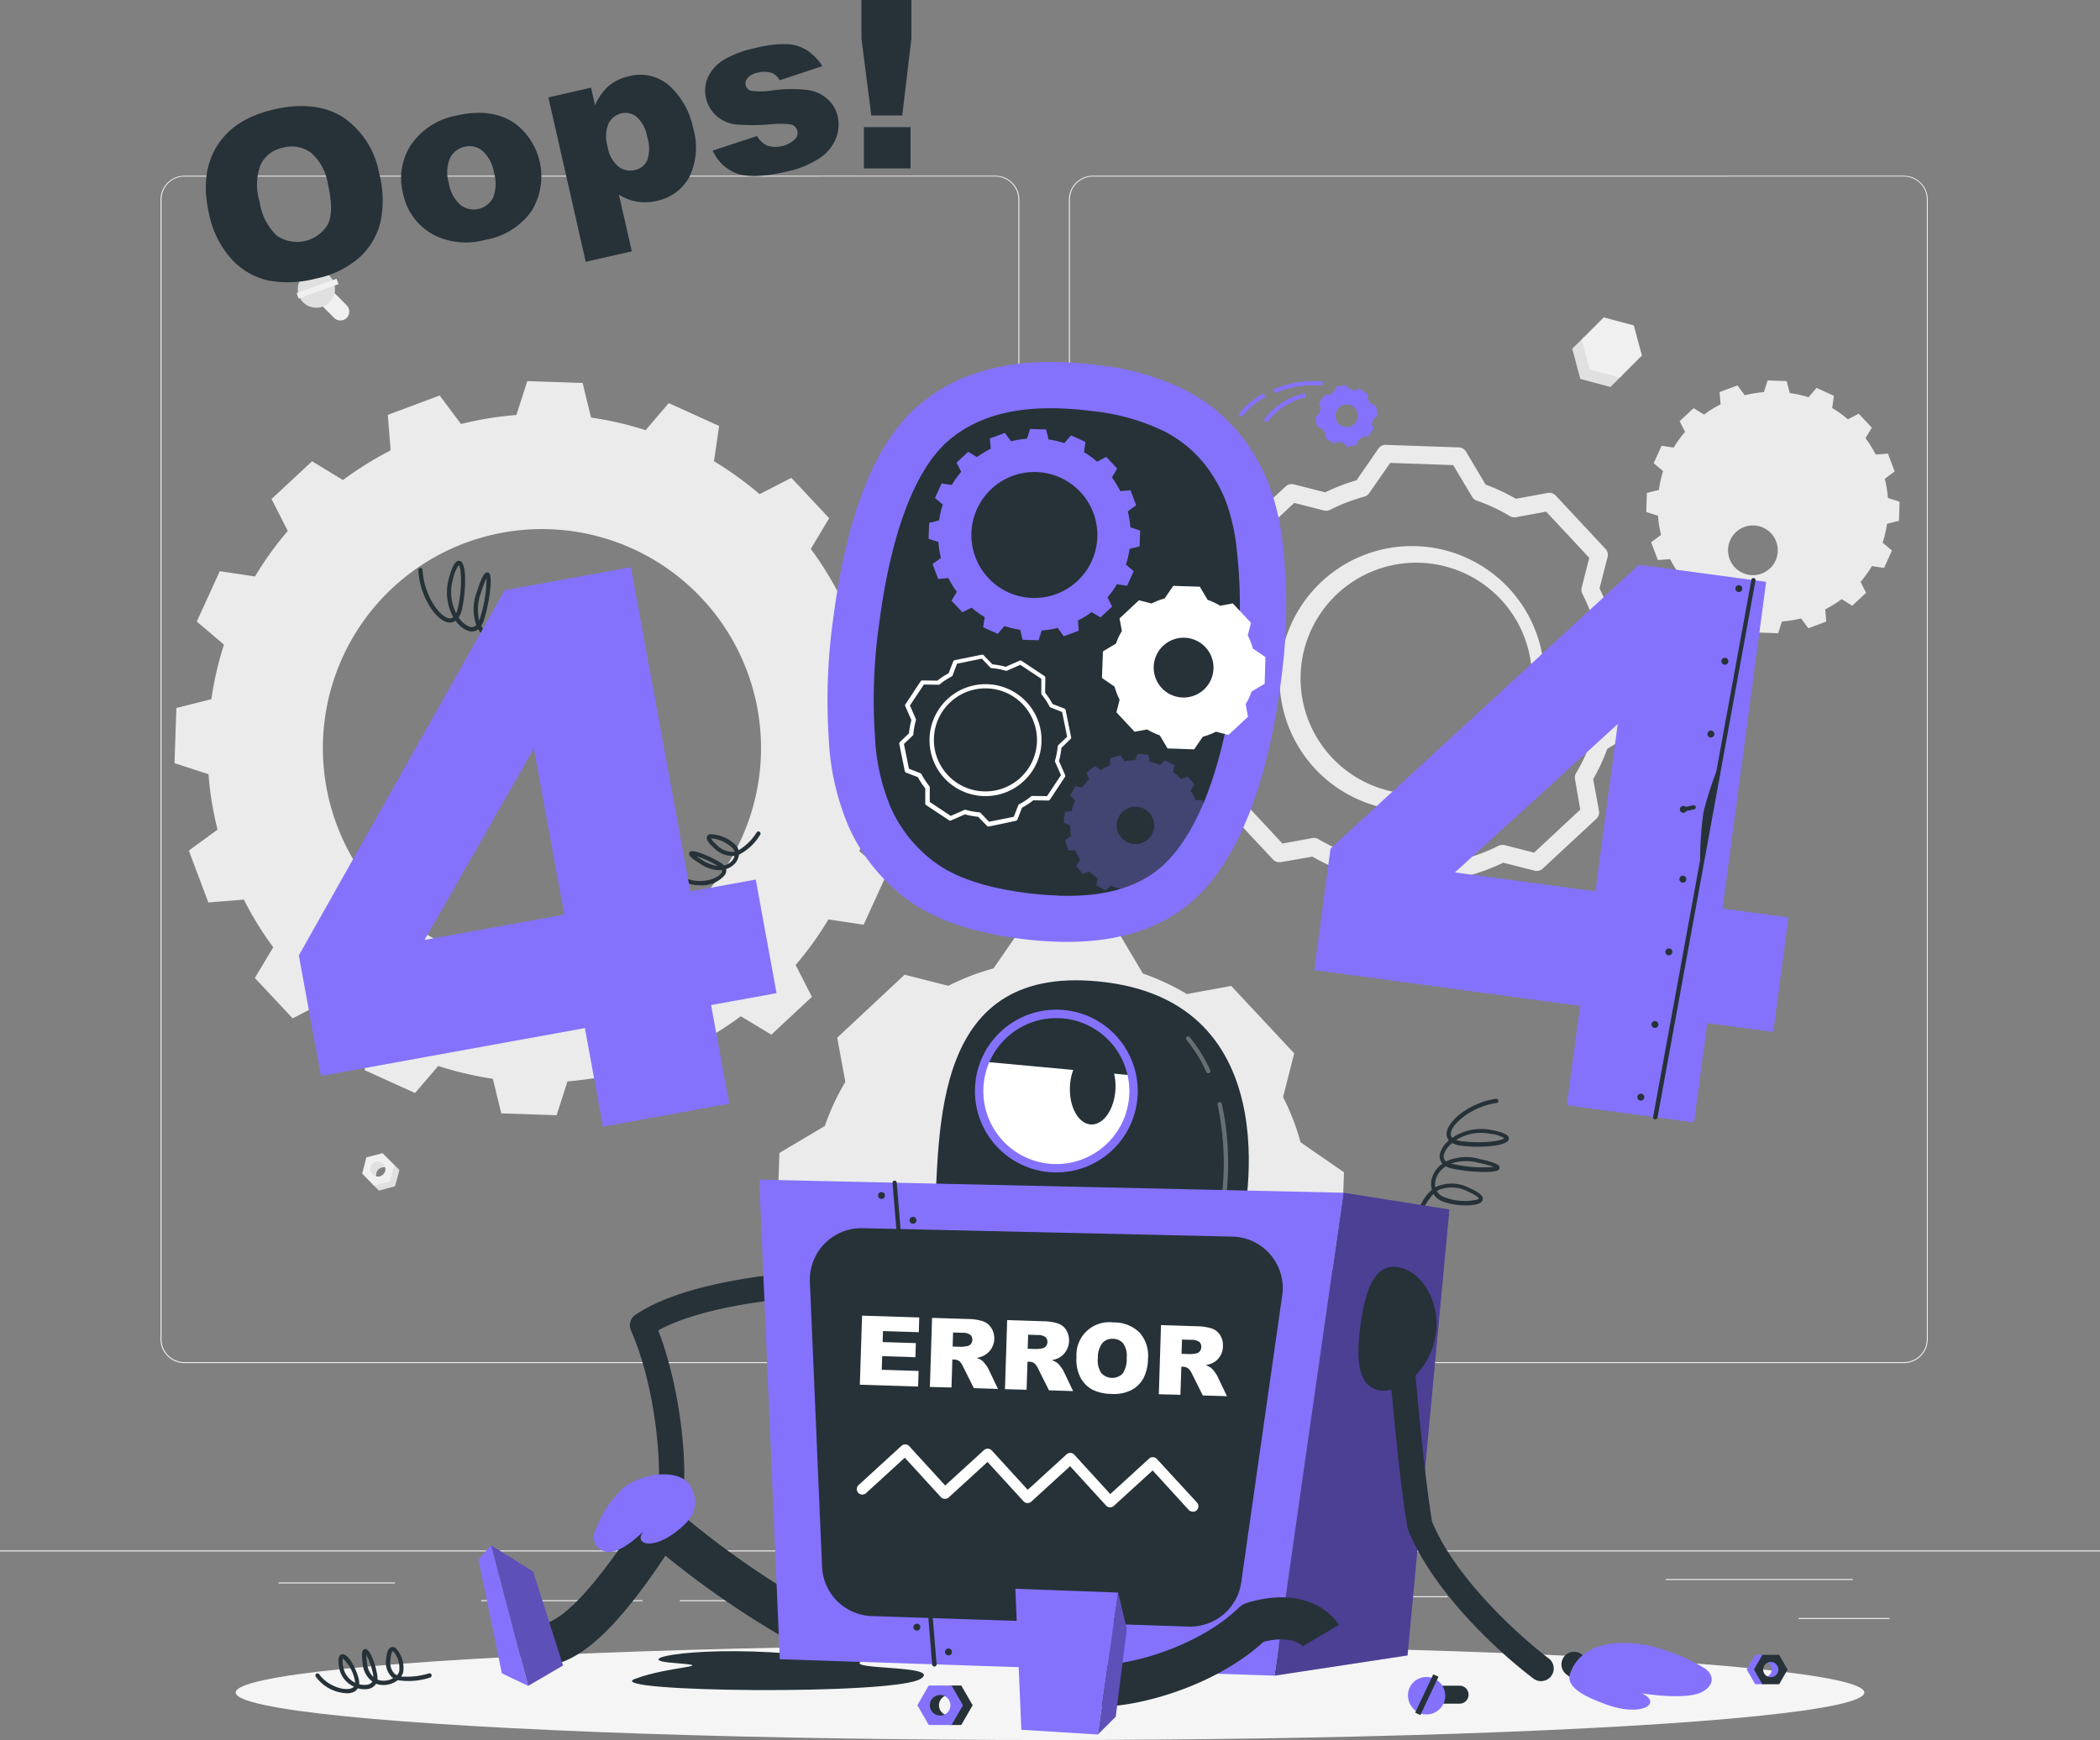 <svg xmlns="http://www.w3.org/2000/svg" width="242.929" height="201.343" viewBox="0 0 242.929 201.343">
  <rect x="0" y="0" width="242.929" height="201.343" fill="#808080" stroke="none"/>
  <g id="Group_534" data-name="Group 534" transform="translate(-378.535 -7369.443)">
    <g id="Oops_404_Error_with_a_broken_robot-rafiki" data-name="Oops! 404 Error with a broken robot-rafiki" transform="translate(378.535 7334.774)">
      <g id="freepik--background-complete--inject-4" transform="translate(0 55)">
        <rect id="Rectangle_208" data-name="Rectangle 208" width="242.929" height="0.121" transform="translate(0 159.07)" fill="#ebebeb"/>
        <rect id="Rectangle_209" data-name="Rectangle 209" width="10.533" height="0.121" transform="translate(208.054 166.888)" fill="#ebebeb"/>
        <rect id="Rectangle_210" data-name="Rectangle 210" width="16.573" height="0.121" transform="translate(150.888 164.371)" fill="#ebebeb"/>
        <rect id="Rectangle_211" data-name="Rectangle 211" width="21.635" height="0.121" transform="translate(192.687 162.379)" fill="#ebebeb"/>
        <rect id="Rectangle_212" data-name="Rectangle 212" width="5.412" height="0.121" transform="translate(78.651 164.828)" fill="#ebebeb"/>
        <rect id="Rectangle_213" data-name="Rectangle 213" width="18.652" height="0.121" transform="translate(55.67 164.828)" fill="#ebebeb"/>
        <rect id="Rectangle_214" data-name="Rectangle 214" width="13.458" height="0.121" transform="translate(32.217 162.777)" fill="#ebebeb"/>
        <path id="Path_1748" data-name="Path 1748" d="M134.794,192.4H40.979a2.774,2.774,0,0,1-2.769-2.774V57.75A2.774,2.774,0,0,1,40.979,55h93.814a2.774,2.774,0,0,1,2.774,2.774V189.627A2.774,2.774,0,0,1,134.794,192.4ZM40.979,55.1a2.653,2.653,0,0,0-2.648,2.653V189.627a2.653,2.653,0,0,0,2.648,2.653h93.814a2.658,2.658,0,0,0,2.653-2.653V57.75a2.658,2.658,0,0,0-2.653-2.653Z" transform="translate(-19.645 -55)" fill="#ebebeb"/>
        <path id="Path_1749" data-name="Path 1749" d="M351.094,192.4H257.274a2.779,2.779,0,0,1-2.774-2.774V57.75A2.779,2.779,0,0,1,257.274,55h93.819a2.774,2.774,0,0,1,2.765,2.75V189.627A2.774,2.774,0,0,1,351.094,192.4ZM257.274,55.1a2.658,2.658,0,0,0-2.653,2.653V189.627a2.658,2.658,0,0,0,2.653,2.653h93.819a2.658,2.658,0,0,0,2.653-2.653V57.75a2.658,2.658,0,0,0-2.653-2.653Z" transform="translate(-130.849 -55)" fill="#ebebeb"/>
        <path id="Path_1750" data-name="Path 1750" d="M126.342,151.029l.219-6.384-3.916-1.283a38.481,38.481,0,0,0-1.049-6.413l3.323-2.429-2.254-6-4.11.33a37.981,37.981,0,0,0-3.4-5.514l2.128-3.552-4.373-4.669L109.235,117a39.734,39.734,0,0,0-5.276-3.809l.593-4.081-5.83-2.643-2.672,3.129a39.188,39.188,0,0,0-6.316-1.458l-.972-4-6.4-.219-1.263,3.921a39.1,39.1,0,0,0-6.408,1.045l-2.468-3.3-6,2.24.33,4.11a38.932,38.932,0,0,0-5.514,3.435l-3.576-2.177-4.689,4.373,1.88,3.693a37.706,37.706,0,0,0-3.79,5.267l-4.076-.612-2.663,5.83,3.148,2.667a38.158,38.158,0,0,0-1.458,6.316l-4.047,1.015-.219,6.384,3.935,1.283a37.606,37.606,0,0,0,1.045,6.409l-3.323,2.429,2.259,6,4.11-.33a37.411,37.411,0,0,0,3.4,5.515l-2.133,3.552,4.373,4.669,3.673-1.88a39.229,39.229,0,0,0,5.267,3.8l-.612,4.076,5.83,2.648,2.687-3.129a39.71,39.71,0,0,0,6.316,1.482l.972,4,6.4.219,1.263-3.921A39.6,39.6,0,0,0,93.43,183.9l2.429,3.3,6-2.24-.311-4.11a40.537,40.537,0,0,0,5.515-3.435l3.532,2.128,4.689-4.373-1.88-3.693a37.6,37.6,0,0,0,3.79-5.267l4.076.612,2.662-5.83-3.148-2.672a37.538,37.538,0,0,0,1.482-6.316ZM83.2,171.712a25.342,25.342,0,1,1,26.183-24.453A25.342,25.342,0,0,1,83.2,171.712Z" transform="translate(-21.363 -80.152)" fill="#ebebeb"/>
        <path id="Path_1751" data-name="Path 1751" d="M415.786,129.821l1.608-1.5-.636-1.268a13.408,13.408,0,0,0,1.307-1.817l1.409.209.909-2.011-1.079-.918a13.038,13.038,0,0,0,.51-2.182l1.385-.345.068-2.206-1.351-.437a13.76,13.76,0,0,0-.36-2.216l1.142-.85-.777-2.065-1.414.112a13.727,13.727,0,0,0-1.181-1.9l.734-1.215-1.511-1.613-1.263.646a13.717,13.717,0,0,0-1.817-1.307l.2-1.409-2.007-.918-.923,1.083a13.523,13.523,0,0,0-2.182-.486l-.345-1.38-2.206-.083-.442,1.36a13.118,13.118,0,0,0-2.206.36l-.845-1.142-2.07.773.117,1.419a12.915,12.915,0,0,0-1.9,1.181l-1.224-.734-1.613,1.5.627,1.239a12.922,12.922,0,0,0-1.312,1.817l-1.4-.209-.913,2.011,1.083.923a12.875,12.875,0,0,0-.486,2.177l-1.39.345-.068,2.206,1.356.437a13.235,13.235,0,0,0,.355,2.216l-1.147.845.777,2.065,1.419-.107a13.728,13.728,0,0,0,1.181,1.9l-.734,1.215,1.511,1.613,1.263-.646a13.291,13.291,0,0,0,1.817,1.307l-.209,1.4,2.011.918.923-1.079a14.061,14.061,0,0,0,2.182.486l.345,1.38,2.206.083.442-1.36a13.049,13.049,0,0,0,2.206-.36l.845,1.142,2.07-.773-.112-1.419a12.966,12.966,0,0,0,1.9-1.181Zm-11.476-9.294a2.877,2.877,0,1,1-.019,0Z" transform="translate(-201.523 -80.059)" fill="#ebebeb"/>
        <path id="Path_1752" data-name="Path 1752" d="M250.5,262.057l-5.024-3.474h0a27.33,27.33,0,0,0-2.021-5.233l1.288-5.053-7.288-7.8-5.131.938a27.354,27.354,0,0,0-5.087-2.376h0l-3.119-5.252-10.689-.364-3.469,5.024h0a27.466,27.466,0,0,0-5.228,2.016l-5.053-1.288-7.8,7.288.938,5.121h0a27.321,27.321,0,0,0-2.371,5.1l-5.252,3.119-.364,10.689,5.029,3.469a26.6,26.6,0,0,0,2.016,5.257h0l-1.3,5.009,7.288,7.8,5.1-.933a27.784,27.784,0,0,0,5.121,2.381h0l3.114,5.242,10.689.369,3.464-5.024a27.735,27.735,0,0,0,5.276-2.021h0l5.024,1.283,7.808-7.288-.938-5.121a26.918,26.918,0,0,0,2.371-5.1h0l5.252-3.119ZM217.246,278.28a12.006,12.006,0,1,1,12.409-11.593,12.006,12.006,0,0,1-12.409,11.593Z" transform="translate(-95.029 -146.743)" fill="#ebebeb"/>
        <path id="Path_1753" data-name="Path 1753" d="M311.565,172.98h-.034l-8.415-.287a1.011,1.011,0,0,1-.845-.486L300,168.393a23.241,23.241,0,0,1-3.537-1.642l-3.629.627a1.02,1.02,0,0,1-.933-.311l-5.748-6.151a1.02,1.02,0,0,1-.243-.972l.918-3.6a22.082,22.082,0,0,1-1.39-3.629l-3.659-2.526a1.02,1.02,0,0,1-.442-.879l.287-8.415a1.04,1.04,0,0,1,.486-.845l3.824-2.269a22.02,22.02,0,0,1,1.637-3.522l-.67-3.659a1.025,1.025,0,0,1,.311-.938l6.151-5.743a1.025,1.025,0,0,1,.972-.248l3.615.923a22.267,22.267,0,0,1,3.62-1.394l2.526-3.659a.972.972,0,0,1,.879-.442l8.41.292a1.025,1.025,0,0,1,.85.486l2.269,3.819a22.549,22.549,0,0,1,3.508,1.642l3.673-.675a1.015,1.015,0,0,1,.933.311l5.748,6.151a1.03,1.03,0,0,1,.243.972l-.923,3.61a22.635,22.635,0,0,1,1.4,3.62l3.654,2.526a1.02,1.02,0,0,1,.442.879l-.287,8.41a1.049,1.049,0,0,1-.486.85l-3.824,2.269a22.593,22.593,0,0,1-1.637,3.518l.67,3.663a1.015,1.015,0,0,1-.311.933l-6.19,5.748a1.02,1.02,0,0,1-.972.243l-3.6-.918a23.072,23.072,0,0,1-3.639,1.394l-2.5,3.654A1.035,1.035,0,0,1,311.565,172.98Zm-7.817-2.318,7.288.248,2.429-3.493a.972.972,0,0,1,.578-.408,21.3,21.3,0,0,0,3.96-1.521h0a1.049,1.049,0,0,1,.709-.073l3.4.87,5.344-4.98-.612-3.513a1.015,1.015,0,0,1,.126-.714,20.2,20.2,0,0,0,1.773-3.8,1.035,1.035,0,0,1,.457-.573l3.659-2.167.248-7.288-3.5-2.429a1.025,1.025,0,0,1-.394-.52c0-.024,0-.053,0-.083a20.9,20.9,0,0,0-1.516-3.887,1.025,1.025,0,0,1-.078-.719l.875-3.44-4.98-5.344-3.493.641a1.035,1.035,0,0,1-.709-.126,20.553,20.553,0,0,0-3.809-1.783,1.109,1.109,0,0,1-.219-.1,1.021,1.021,0,0,1-.34-.35l-2.191-3.668-7.288-.253-2.429,3.5a1.049,1.049,0,0,1-.6.413,20.712,20.712,0,0,0-3.916,1.511,1.011,1.011,0,0,1-.714.078l-3.44-.875-5.344,4.98.641,3.484a1.059,1.059,0,0,1-.092.646l-.049.083a20.192,20.192,0,0,0-1.773,3.819,1.03,1.03,0,0,1-.447.544l-3.659,2.172-.248,7.288,3.5,2.429a1.02,1.02,0,0,1,.408.573,20.172,20.172,0,0,0,1.511,3.945,1.232,1.232,0,0,1,.083.223,1.088,1.088,0,0,1,0,.486l-.875,3.4,4.98,5.344,3.469-.636a1.02,1.02,0,0,1,.7.126,21.02,21.02,0,0,0,3.833,1.783.972.972,0,0,1,.568.452Zm12.04-46.064Zm-7.536,36.848h-.539a15.319,15.319,0,1,1,.539,0Zm0-28.709a13.385,13.385,0,1,0,.462,0Z" transform="translate(-144.648 -87.954)" fill="#ebebeb"/>
        <path id="Path_1754" data-name="Path 1754" d="M378.761,99.2l-3.488-.933-.933-3.488,1.365-1.36,1.438,2.978,2.983,1.443Z" transform="translate(-192.464 -74.753)" fill="#e0e0e0"/>
        <path id="Path_1755" data-name="Path 1755" d="M381.448,95.332a1.625,1.625,0,0,0-2.3-2.3l1.735-2.6,2.322,1.176.51,2.429Z" transform="translate(-194.937 -73.216)" fill="#e0e0e0"/>
        <path id="Path_1756" data-name="Path 1756" d="M376.58,91.3l2.556-2.556,3.479.928.938,3.484L381,95.707l-3.484-.938Zm4.64,2.089a1.152,1.152,0,1,1,0-.01Z" transform="translate(-193.615 -72.347)" fill="#f0f0f0"/>
        <path id="Path_1757" data-name="Path 1757" d="M89.444,293.425l1.871-.505.5-1.871-.729-.729-.773,1.6-1.6.773Z" transform="translate(-45.609 -175.988)" fill="#e0e0e0"/>
        <path id="Path_1758" data-name="Path 1758" d="M88.684,291.349a.875.875,0,0,1,1.234-1.234l-.928-1.394-1.278.622-.272,1.312Z" transform="translate(-44.957 -175.165)" fill="#e0e0e0"/>
        <path id="Path_1759" data-name="Path 1759" d="M89.957,289.17l-1.37-1.37-1.871.486-.486,1.871,1.346,1.385,1.871-.486Zm-2.488,1.122a.875.875,0,1,1,1.195-.04.875.875,0,0,1-1.195.04Z" transform="translate(-44.334 -174.692)" fill="#f0f0f0"/>
        <path id="Path_1760" data-name="Path 1760" d="M76.05,83.809,77.6,85.364a1.04,1.04,0,0,0,1.458,0h0a1.045,1.045,0,0,0,0-1.458l-1.55-1.55a1.045,1.045,0,0,0-1.458,0h0A1.04,1.04,0,0,0,76.05,83.809Z" transform="translate(-38.949 -68.913)" fill="#f0f0f0"/>
        <path id="Path_1761" data-name="Path 1761" d="M72.455,77.626A2.162,2.162,0,1,1,71,80.434a2.23,2.23,0,0,1,1.458-2.808Z" transform="translate(-36.448 -66.592)" fill="#e0e0e0"/>
        <rect id="Rectangle_215" data-name="Rectangle 215" width="0.666" height="4.907" transform="translate(34.541 14.208) rotate(-109.76)" fill="#f0f0f0"/>
      </g>
      <g id="freepik--Shadow--inject-4" transform="translate(27.262 225.012)">
        <ellipse id="freepik--path--inject-4" cx="94.203" cy="5.5" rx="94.203" ry="5.5" fill="#f5f5f5"/>
      </g>
      <g id="freepik--oops--inject-4" transform="translate(23.808 34.669)">
        <path id="Path_1762" data-name="Path 1762" d="M86.566,115.431c-.7-3.107-.395-5.714.944-7.841s3.523-3.523,6.63-4.227,5.791-.423,7.891.888a9.987,9.987,0,0,1,4.227,6.552,12.083,12.083,0,0,1,.12,5.721,8.2,8.2,0,0,1-2.487,4.058,10.941,10.941,0,0,1-5.016,2.381,12.435,12.435,0,0,1-5.552.19,8.257,8.257,0,0,1-4.157-2.466A11.04,11.04,0,0,1,86.566,115.431Zm5.876-1.31a6.544,6.544,0,0,0,2.008,3.889,4.15,4.15,0,0,0,5.848-1.3c.507-.979.514-2.536.035-4.657a6.033,6.033,0,0,0-1.98-3.678,3.776,3.776,0,0,0-3.213-.571,3.664,3.664,0,0,0-2.572,1.9A6.585,6.585,0,0,0,92.442,114.121Z" transform="translate(-86.2 -90.716)" fill="#263238"/>
        <path id="Path_1763" data-name="Path 1763" d="M118.494,113.436a7.045,7.045,0,0,1,.951-5.679,8.144,8.144,0,0,1,5.277-3.347q4.136-.937,6.792.979a7.679,7.679,0,0,1,1.86,10.054,8.232,8.232,0,0,1-5.369,3.354,8.335,8.335,0,0,1-5.749-.465A6.94,6.94,0,0,1,118.494,113.436Zm5.291-1.219a4.284,4.284,0,0,0,1.36,2.557,2.522,2.522,0,0,0,3.755-.838,4.46,4.46,0,0,0,.1-2.959,4.227,4.227,0,0,0-1.346-2.494,2.346,2.346,0,0,0-2.029-.458,2.459,2.459,0,0,0-1.7,1.317A4.227,4.227,0,0,0,123.785,112.217Z" transform="translate(-95.675 -91.046)" fill="#263238"/>
        <path id="Path_1764" data-name="Path 1764" d="M146.769,119.492,142.45,100.47l4.932-1.127.465,2.036a6.693,6.693,0,0,1,1.487-2.163,5.53,5.53,0,0,1,2.417-1.191,5.08,5.08,0,0,1,4.749,1.141,9.025,9.025,0,0,1,2.7,4.882,7.815,7.815,0,0,1-.451,5.636,5.545,5.545,0,0,1-3.755,2.755,6.038,6.038,0,0,1-2.318.092,5.467,5.467,0,0,1-2.071-.824l1.494,6.573Zm2.543-13.287a3.727,3.727,0,0,0,1.24,2.269,2.247,2.247,0,0,0,1.916.395,1.987,1.987,0,0,0,1.409-1.106,4.227,4.227,0,0,0,0-2.719,3.952,3.952,0,0,0-1.2-2.311,2.05,2.05,0,0,0-1.761-.423,2.2,2.2,0,0,0-1.508,1.177,4.03,4.03,0,0,0-.092,2.719Z" transform="translate(-102.82 -89.198)" fill="#263238"/>
        <path id="Path_1765" data-name="Path 1765" d="M169.065,105.134l5.129-1.684a2.642,2.642,0,0,0,1.212,1.127,3.3,3.3,0,0,0,3.192-.775,1.05,1.05,0,0,0,.261-.944.979.979,0,0,0-.8-.754,10.977,10.977,0,0,0-2.4,0,23.691,23.691,0,0,1-4.016,0,4.143,4.143,0,0,1-2.114-.965,3.882,3.882,0,0,1-.979-4.572A4.756,4.756,0,0,1,170.4,94.6a11.822,11.822,0,0,1,3.614-1.332,13.02,13.02,0,0,1,3.72-.451,4.868,4.868,0,0,1,2.226.7,6.242,6.242,0,0,1,1.789,1.846L176.815,97a1.768,1.768,0,0,0-.867-.824,2.713,2.713,0,0,0-1.6-.07,2.17,2.17,0,0,0-1.233.613.951.951,0,0,0-.232.86.845.845,0,0,0,.7.648,8.708,8.708,0,0,0,2.367-.049,15.794,15.794,0,0,1,4.1-.056,4.432,4.432,0,0,1,2.311,1.064,3.847,3.847,0,0,1,1.169,2.008,4.354,4.354,0,0,1-.19,2.487,4.988,4.988,0,0,1-1.86,2.3,11.1,11.1,0,0,1-4.072,1.627q-3.769.86-5.636.148A4.981,4.981,0,0,1,169.065,105.134Z" transform="translate(-110.427 -87.711)" fill="#263238"/>
        <path id="Path_1766" data-name="Path 1766" d="M193.85,85.57h5.784v4.439l-1.064,8.926h-3.579l-1.141-8.912Zm.282,14.711h5.4v4.777h-5.4Z" transform="translate(-118.007 -85.57)" fill="#263238"/>
      </g>
      <g id="freepik--error-404--inject-4" transform="translate(34.569 76.553)">
        <path id="Path_1767" data-name="Path 1767" d="M113.739,158.789h-.087c-2.186-.85-3.493-1.676-4.174-2.672a2.5,2.5,0,0,1-1.569-.214,3.158,3.158,0,0,1-1.356-1.273,1.234,1.234,0,0,1-1.176.18,2.983,2.983,0,0,1-1.458-1.171,1.083,1.083,0,0,1-.758.209c-1.458-.117-3.4-2.993-3.542-6.054a.253.253,0,0,1,.233-.257.243.243,0,0,1,.253.233c.136,2.915,2,5.5,3.1,5.592a.612.612,0,0,0,.452-.131,5.966,5.966,0,0,1-.486-4.577c.418-1.458.787-2.031,1.234-1.943.836.209.724,3.4.282,5.485a2.983,2.983,0,0,1-.408,1.059,2.623,2.623,0,0,0,1.234,1.074.768.768,0,0,0,.811-.17,5.5,5.5,0,0,1,.058-3.853c.68-2.152.972-2.211,1.122-2.25a.321.321,0,0,1,.311.107c.452.51-.087,3.853-.651,5.5a2.429,2.429,0,0,1-.272.564,2.7,2.7,0,0,0,1.21,1.215,2.142,2.142,0,0,0,1.108.209c-.044-.092-.083-.185-.121-.282a4.436,4.436,0,0,1,.578-3.683c.51-.947.928-1.394,1.317-1.394h0a.539.539,0,0,1,.486.321c.423.782.117,3.362-.719,4.645a1.943,1.943,0,0,1-.787.68,8.77,8.77,0,0,0,3.887,2.376.238.238,0,0,1,.141.311.248.248,0,0,1-.253.16Zm-2.76-8s-.277,0-.889,1.142a3.964,3.964,0,0,0-.549,3.28,2.458,2.458,0,0,0,.146.326,1.4,1.4,0,0,0,.641-.534,6.458,6.458,0,0,0,.753-4.013C111.047,150.816,110.979,150.787,110.979,150.787Zm-3.488-2.045a11.335,11.335,0,0,0-.651,1.715,5.529,5.529,0,0,0-.185,3.182l.044-.126a15.931,15.931,0,0,0,.807-4.771Zm-3.2-1.53a3.725,3.725,0,0,0-.656,1.564,5.461,5.461,0,0,0,.35,4,3,3,0,0,0,.219-.68c.52-2.386.374-4.543.1-4.888Z" transform="translate(-85.788 -123.701)" fill="#263238"/>
        <path id="Path_1768" data-name="Path 1768" d="M164.228,217.4a4.373,4.373,0,0,1-2.216-.578.248.248,0,0,1-.087-.335.238.238,0,0,1,.33-.083c1.735,1.015,3.974.306,4.436-.437a.428.428,0,0,0,.073-.326,3.945,3.945,0,0,1-2.492-.709c-1.239-.773-1.336-1.006-1.326-1.19a.3.3,0,0,1,.165-.253c.486-.243,2.677.763,3.59,1.365a1.765,1.765,0,0,1,.3.253,1.725,1.725,0,0,0,.923-.554,1.394,1.394,0,0,0,.287-.549h-.1a3.083,3.083,0,0,1-2.386-1.025c-.573-.525-.792-.889-.719-1.176a.437.437,0,0,1,.35-.316,4.381,4.381,0,0,1,3.007,1.283,1.3,1.3,0,0,1,.311.573,6.159,6.159,0,0,0,2.1-2.075.243.243,0,0,1,.34-.058.248.248,0,0,1,.058.34,6.082,6.082,0,0,1-2.454,2.308,1.793,1.793,0,0,1-.423.972,2.235,2.235,0,0,1-1.059.685.894.894,0,0,1-.136.675A3.434,3.434,0,0,1,164.228,217.4Zm-.432-3.372c.165.121.4.282.734.486a3.887,3.887,0,0,0,1.749.641A11.987,11.987,0,0,0,163.8,214.03Zm1.7-2.065a2.1,2.1,0,0,0,.568.675,2.582,2.582,0,0,0,2.007.894h.155a.879.879,0,0,0-.214-.4A4.1,4.1,0,0,0,165.492,211.965Z" transform="translate(-117.805 -156.845)" fill="#263238"/>
        <path id="Path_1769" data-name="Path 1769" d="M124.007,184.383l-7.57,1.375-6.875-37.518-14.6,2.653L71.15,193.163l2.556,13.949,30.536-5.544,2.089,11.408,14.6-2.663-2.089-11.408,7.57-1.375ZM85.7,191.365l12.632-22.141,3.522,19.211Z" transform="translate(-71.15 -124.492)" fill="#8472fc"/>
        <path id="Path_1770" data-name="Path 1770" d="M249.692,120.564a28.588,28.588,0,0,0-1.555-6.909,22.5,22.5,0,0,0-3.4-5.923,19.614,19.614,0,0,0-6.17-5.034,29.511,29.511,0,0,0-10.31-2.969q-13.337-1.739-20.785,4.732t-9.814,24.779a67.694,67.694,0,0,0-.486,13.769,29.108,29.108,0,0,0,2.322,10.169,21.252,21.252,0,0,0,7.118,8.639q4.6,3.231,12.632,4.271,14.275,1.861,21.169-5.485t9.134-24.827A62.907,62.907,0,0,0,249.692,120.564Z" transform="translate(-135.865 -99.362)" fill="#8472fc"/>
        <path id="Path_1771" data-name="Path 1771" d="M229.284,166.764c-1.171-.039-2.429-.146-3.7-.311-4.45-.578-7.89-1.705-10.232-3.348a15.868,15.868,0,0,1-5.344-6.51l-.024-.053a23.931,23.931,0,0,1-1.812-8.26,62.288,62.288,0,0,1,.447-12.681c1.735-13.468,5.315-19.089,8.012-21.431,3.148-2.731,7.4-3.965,12.987-3.77,1.147.039,2.361.141,3.61.3a25.111,25.111,0,0,1,8.439,2.361,14.474,14.474,0,0,1,4.523,3.639,17.127,17.127,0,0,1,2.6,4.5,23.215,23.215,0,0,1,1.244,5.612,57.656,57.656,0,0,1-.141,13.954c-1.346,10.465-3.95,17.821-7.735,21.864-2.808,2.993-7.021,4.373-12.88,4.149Z" transform="translate(-141.528 -105.026)" fill="#263238"/>
        <path id="Path_1772" data-name="Path 1772" d="M245.5,128.909l.063-1.841-1.132-.369a11.089,11.089,0,0,0-.3-1.846l.972-.709-.651-1.73-1.185.1a11.088,11.088,0,0,0-.972-1.589l.612-1.025-1.263-1.346-1.059.544a11.255,11.255,0,0,0-1.516-1.1l.17-1.176-1.681-.763-.768.9a11.3,11.3,0,0,0-1.822-.428l-.287-1.151-1.846-.063-.364,1.127a11.437,11.437,0,0,0-1.846.3l-.714-.972-1.73.646.1,1.185a11.145,11.145,0,0,0-1.589.972l-1.02-.617-1.351,1.258.544,1.064a10.583,10.583,0,0,0-1.093,1.521l-1.176-.18-.768,1.681.909.768a10.413,10.413,0,0,0-.428,1.827l-1.156.292-.063,1.837,1.132.369a10.98,10.98,0,0,0,.3,1.851l-.972.7.651,1.73,1.186-.1a10.452,10.452,0,0,0,.972,1.589l-.617,1.025,1.263,1.346,1.059-.539a11.225,11.225,0,0,0,1.516,1.093l-.175,1.176,1.681.763.773-.9a11.234,11.234,0,0,0,1.827.423l.287,1.156,1.841.063.364-1.132a10.983,10.983,0,0,0,1.851-.3l.7.972,1.73-.646-.092-1.181a12.092,12.092,0,0,0,1.589-.972l1.02.612,1.351-1.258-.539-1.064a10.508,10.508,0,0,0,1.088-1.516l1.176.175.768-1.681-.9-.768a10.8,10.8,0,0,0,.423-1.822Zm-12.438,5.962a7.288,7.288,0,1,1,5.24-1.956,7.288,7.288,0,0,1-5.24,1.956Z" transform="translate(-148.24 -107.566)" fill="#8472fc"/>
        <path id="Path_1773" data-name="Path 1773" d="M269.711,202.469l.136-1.244-.748-.3a7.773,7.773,0,0,0-.107-1.263l.675-.432-.345-1.2h-.807a7.2,7.2,0,0,0-.578-1.122l.457-.661-.777-.972-.743.311a7.807,7.807,0,0,0-.972-.816l.18-.787-1.093-.6-.573.578a7.712,7.712,0,0,0-1.2-.384l-.136-.792-1.239-.141-.306.748a7.214,7.214,0,0,0-1.258.117l-.432-.69-1.2.355v.807a7.238,7.238,0,0,0-1.122.583l-.661-.486-.972.777.311.743a7.838,7.838,0,0,0-.811.972l-.787-.175-.6,1.093.573.568a7.287,7.287,0,0,0-.384,1.21l-.8.131-.131,1.239.743.311a7.158,7.158,0,0,0,.112,1.254l-.685.432.35,1.2h.811a7.391,7.391,0,0,0,.583,1.117l-.486.661.777.972.753-.316a7.071,7.071,0,0,0,.972.811l-.17.8,1.093.6.568-.568a7.834,7.834,0,0,0,1.2.374l.141.8,1.239.136.3-.743a7.881,7.881,0,0,0,1.283-.107l.432.685,1.2-.35v-.807a7.994,7.994,0,0,0,1.127-.583l.651.486.972-.782-.316-.743a7.914,7.914,0,0,0,.821-.972l.782.175.6-1.093-.573-.564a8,8,0,0,0,.374-1.2Zm-6.253-.486a2.167,2.167,0,1,1-.86-2.939A2.167,2.167,0,0,1,263.458,201.983Z" transform="translate(-164.78 -147.32)" fill="#8472fc" opacity="0.3"/>
        <path id="Path_1774" data-name="Path 1774" d="M281.285,160.925l-1.458-1h0a8.06,8.06,0,0,0-.583-1.506l.369-1.458-2.1-2.25-1.458.272a8.262,8.262,0,0,0-1.458-.685h0l-.9-1.516-3.075-.1-1,1.458h0a7.736,7.736,0,0,0-1.506.583l-1.458-.374-2.25,2.1.272,1.458h0a7.617,7.617,0,0,0-.685,1.458l-1.511.9-.107,3.075,1.458,1a7.827,7.827,0,0,0,.583,1.516h0l-.369,1.458,2.1,2.25,1.458-.267a8.336,8.336,0,0,0,1.458.685h0l.894,1.511,3.08.107,1-1.458a8.071,8.071,0,0,0,1.521-.583h0l1.458.369,2.25-2.1L279,166.371a8.114,8.114,0,0,0,.685-1.458h0l1.511-.9ZM271.7,165.6a3.459,3.459,0,1,1,3.576-3.338A3.459,3.459,0,0,1,271.7,165.6Z" transform="translate(-169.469 -126.775)" fill="#fff"/>
        <path id="Path_1775" data-name="Path 1775" d="M317.956,111.788l.253-.607h0a3.256,3.256,0,0,0,.486-.335h.564l.661-.972-.214-.52a3,3,0,0,0,.194-.539h0l.486-.447-.2-1.142-.612-.253h0a3.086,3.086,0,0,0-.335-.486v-.564l-.947-.661-.525.219h0a2.7,2.7,0,0,0-.593-.136l-.447-.486-1.137.2-.258.612a3.158,3.158,0,0,0-.51.33h-.559l-.661.972.214.52a3,3,0,0,0-.136.593h0l-.486.452.2,1.137.612.253a2.784,2.784,0,0,0,.33.486h0v.559l.972.661.52-.214a3.124,3.124,0,0,0,.6.131h0l.447.486Zm-2.429-3.148a1.3,1.3,0,1,1,1.511,1.049A1.3,1.3,0,0,1,315.527,108.64Z" transform="translate(-195.593 -102.189)" fill="#8472fc"/>
        <path id="Path_1776" data-name="Path 1776" d="M295.214,109.585l-.374-.316a9.669,9.669,0,0,1,2.915-2.429l.228.428A9.168,9.168,0,0,0,295.214,109.585Z" transform="translate(-186.158 -103.207)" fill="#8472fc"/>
        <path id="Path_1777" data-name="Path 1777" d="M303.389,105.308l-.189-.447a11.622,11.622,0,0,1,5.7-.913l-.049.486A11.073,11.073,0,0,0,303.389,105.308Z" transform="translate(-190.456 -101.694)" fill="#8472fc"/>
        <path id="Path_1778" data-name="Path 1778" d="M301.278,110.147l-.4-.272a8.133,8.133,0,0,1,4.8-3.1l.092.486a7.638,7.638,0,0,0-4.489,2.891Z" transform="translate(-189.264 -103.171)" fill="#8472fc"/>
        <path id="Path_1779" data-name="Path 1779" d="M224.424,188.955a.253.253,0,0,1-.175-.078l-1.015-1.049a8.5,8.5,0,0,1-1.53-.282l-1.589.7a.238.238,0,0,1-.228,0l-2.663-1.764a.238.238,0,0,1-.107-.209v-1.73a8.358,8.358,0,0,1-.855-1.3l-1.365-.525a.243.243,0,0,1-.151-.18l-.632-3.129a.243.243,0,0,1,.068-.224l1.049-1.015a9.125,9.125,0,0,1,.282-1.53l-.7-1.589a.238.238,0,0,1,0-.228l1.764-2.663a.228.228,0,0,1,.209-.107l1.73.024a8.025,8.025,0,0,1,1.3-.855l.53-1.365a.238.238,0,0,1,.175-.151l3.129-.632a.238.238,0,0,1,.223.068l1.015,1.049a8.628,8.628,0,0,1,1.535.282l1.584-.7a.248.248,0,0,1,.233,0l2.658,1.764a.262.262,0,0,1,.112.209l-.029,1.73a8.386,8.386,0,0,1,.86,1.3l1.36.53a.238.238,0,0,1,.151.175l.636,3.129a.253.253,0,0,1-.068.224l-1.054,1.02a8.745,8.745,0,0,1-.282,1.526l.7,1.589a.248.248,0,0,1,0,.233l-1.739,2.638a.248.248,0,0,1-.2.107l-1.735-.024a8.928,8.928,0,0,1-1.3.855l-.53,1.365a.238.238,0,0,1-.18.151l-3.129.661Zm-2.735-1.943a.175.175,0,0,1,.068,0,8.1,8.1,0,0,0,1.608.3.272.272,0,0,1,.155.073l.972,1.02,2.867-.578.515-1.331a.267.267,0,0,1,.117-.126,7.8,7.8,0,0,0,1.365-.9.228.228,0,0,1,.16-.053l1.686.024,1.613-2.429-.68-1.545a.243.243,0,0,1,0-.165,8.5,8.5,0,0,0,.3-1.608.248.248,0,0,1,.073-.155l1.02-.972-.578-2.867-1.326-.515a.238.238,0,0,1-.131-.117,7.984,7.984,0,0,0-.9-1.365.253.253,0,0,1-.053-.155v-1.691l-2.429-1.613-1.54.68a.253.253,0,0,1-.17,0,8.259,8.259,0,0,0-1.613-.3.272.272,0,0,1-.155-.073l-.972-1.02-2.867.583-.51,1.351a.248.248,0,0,1-.112.131,7.744,7.744,0,0,0-1.37.9.209.209,0,0,1-.155.053l-1.686-.024-1.618,2.429.68,1.545a.243.243,0,0,1,0,.209,8.325,8.325,0,0,0-.282,1.569.243.243,0,0,1-.073.155l-1.02.972.583,2.867,1.322.515a.267.267,0,0,1,.136.126,7.88,7.88,0,0,0,.894,1.356.233.233,0,0,1,.053.155v1.691l2.429,1.613,1.545-.68a.253.253,0,0,1,.083-.034Zm2.386-1.574a6.472,6.472,0,0,1-5.388-10.048h0a6.477,6.477,0,1,1,5.388,10.048Zm-4.98-9.78a5.962,5.962,0,1,0,3.8-2.57,5.986,5.986,0,0,0-3.8,2.57Z" transform="translate(-144.651 -135.201)" fill="#fff"/>
        <path id="Path_1780" data-name="Path 1780" d="M367.778,188.457l-7.628-1.03,5.043-37.8-14.712-1.982L314.8,180.494,312.92,194.55l30.75,4.149-1.535,11.5,14.712,1.982,1.535-11.5,7.628,1.03Zm-38.587-5.208,18.832-17.165-2.585,19.357Z" transform="translate(-195.454 -124.184)" fill="#8472fc"/>
        <path id="Path_1781" data-name="Path 1781" d="M393.853,213.454h-.063a.243.243,0,0,1-.194-.282l11.369-62.161a.248.248,0,0,1,.282-.194.243.243,0,0,1,.194.282L394.1,213.254A.248.248,0,0,1,393.853,213.454Z" transform="translate(-236.931 -125.815)" fill="#263238"/>
        <path id="Path_1782" data-name="Path 1782" d="M413.987,152.933a.4.4,0,1,1-.384-.413A.4.4,0,0,1,413.987,152.933Z" transform="translate(-247.007 -126.692)" fill="#263238"/>
        <path id="Path_1783" data-name="Path 1783" d="M410.657,170.233a.4.4,0,1,1-.106-.286A.4.4,0,0,1,410.657,170.233Z" transform="translate(-245.295 -135.587)" fill="#263238"/>
        <path id="Path_1784" data-name="Path 1784" d="M407.327,187.563a.4.4,0,0,1-.413.384.394.394,0,0,1-.384-.408.4.4,0,0,1,.413-.389.4.4,0,0,1,.384.413Z" transform="translate(-243.582 -144.497)" fill="#263238"/>
        <path id="Path_1785" data-name="Path 1785" d="M400.769,205.532a.4.4,0,1,1-.184-.381A.4.4,0,0,1,400.769,205.532Z" transform="translate(-240.212 -153.721)" fill="#263238"/>
        <path id="Path_1786" data-name="Path 1786" d="M400.657,222.133a.394.394,0,0,1-.413.384.4.4,0,1,1,.413-.384Z" transform="translate(-240.154 -162.271)" fill="#263238"/>
        <path id="Path_1787" data-name="Path 1787" d="M397.327,239.438a.4.4,0,1,1-.384-.408A.4.4,0,0,1,397.327,239.438Z" transform="translate(-238.441 -171.171)" fill="#263238"/>
        <path id="Path_1788" data-name="Path 1788" d="M394,256.735a.4.4,0,0,1-.413.389.4.4,0,1,1,.413-.389Z" transform="translate(-236.729 -180.063)" fill="#263238"/>
        <path id="Path_1789" data-name="Path 1789" d="M390.657,274.043a.4.4,0,1,1-.384-.413.394.394,0,0,1,.384.413Z" transform="translate(-235.012 -188.96)" fill="#263238"/>
        <path id="Path_1790" data-name="Path 1790" d="M400.537,205.662a.238.238,0,0,1-.233-.189.243.243,0,0,1,.185-.292l1.2-.258a.243.243,0,1,1,.1.476l-1.2.258Z" transform="translate(-240.378 -153.632)" fill="#263238"/>
        <path id="Path_1791" data-name="Path 1791" d="M407.131,197.24a41.325,41.325,0,0,0-1.458,4.548,39.859,39.859,0,0,0-.384,5.553" transform="translate(-242.945 -149.685)" fill="#263238"/>
        <path id="Path_1792" data-name="Path 1792" d="M405.033,207.309h0a.253.253,0,0,1-.243-.248,39.465,39.465,0,0,1,.394-5.6,40.924,40.924,0,0,1,1.458-4.587.243.243,0,1,1,.452.175,40.992,40.992,0,0,0-1.458,4.514,40.914,40.914,0,0,0-.384,5.5A.243.243,0,0,1,405.033,207.309Z" transform="translate(-242.688 -149.41)" fill="#263238"/>
      </g>
      <g id="freepik--Character--inject-4" transform="translate(55.344 148.101)">
        <path id="Path_1793" data-name="Path 1793" d="M222.45,274.908c.675-10.883-.564-30.672,19.9-28.049,21.927,2.8,15.654,28.447,15.654,28.447Z" transform="translate(-169.715 -246.622)" fill="#263238"/>
        <circle id="Ellipse_85" data-name="Ellipse 85" cx="8.93" cy="8.93" r="8.93" transform="translate(57.924 3.886)" fill="#fff"/>
        <path id="Path_1794" data-name="Path 1794" d="M244.2,254.539c-4.232-.719-8.745,2.4-9.2,5.553l16.767,1.545C251.174,258.038,247.55,255.113,244.2,254.539Z" transform="translate(-176.167 -250.639)" fill="#263238"/>
        <path id="Path_1795" data-name="Path 1795" d="M260,267.91c-.121,2.337-1.394,4.169-2.842,4.091s-2.526-2.026-2.429-4.373,1.394-4.169,2.842-4.091S260.112,265.578,260,267.91Z" transform="translate(-186.305 -255.318)" fill="#263238"/>
        <path id="Path_1796" data-name="Path 1796" d="M241.546,272.452a9.416,9.416,0,1,1,9.416-9.416A9.416,9.416,0,0,1,241.546,272.452Zm0-17.855a8.444,8.444,0,1,0,8.444,8.439,8.444,8.444,0,0,0-8.444-8.439Z" transform="translate(-174.692 -250.22)" fill="#8472fc"/>
        <path id="Path_1797" data-name="Path 1797" d="M290.184,289.558h-.058a.238.238,0,0,1-.18-.292,32.475,32.475,0,0,0-.044-13.313.25.25,0,0,1,.486-.117,32.666,32.666,0,0,1,.044,13.541A.243.243,0,0,1,290.184,289.558Z" transform="translate(-204.391 -261.544)" fill="#fff" opacity="0.3"/>
        <path id="Path_1798" data-name="Path 1798" d="M284.969,264.253a.253.253,0,0,1-.224-.141,16.971,16.971,0,0,0-2.3-3.722.244.244,0,1,1,.379-.306,17.719,17.719,0,0,1,2.366,3.824.238.238,0,0,1-.117.321A.263.263,0,0,1,284.969,264.253Z" transform="translate(-200.532 -253.497)" fill="#fff" opacity="0.3"/>
        <path id="Path_1799" data-name="Path 1799" d="M126.04,390h-.18a2.43,2.43,0,0,1,.136-4.859h.044c1.4,0,4.781-1.705,11.845-12.841a2.429,2.429,0,0,1,3.649-.53,100.794,100.794,0,0,0,18.045,12.38,2.429,2.429,0,1,1-2.2,4.329,103.367,103.367,0,0,1-16.908-11.243C134.552,386.148,130.16,390,126.04,390Z" transform="translate(-118.84 -310.656)" fill="#263238"/>
        <path id="Path_1800" data-name="Path 1800" d="M154.682,342.867h-.209a1.458,1.458,0,0,1-1.234-1.647c.345-2.429-.083-11.481-3.148-18.526a1.458,1.458,0,0,1,.515-1.788c6.656-4.533,20.834-5.077,21.436-5.1a1.458,1.458,0,0,1,.1,2.915c-.131,0-12.525.486-18.89,3.984,2.711,7.016,3.328,15.756,2.876,18.919a1.458,1.458,0,0,1-1.443,1.239Z" transform="translate(-132.449 -282.194)" fill="#263238"/>
        <path id="Path_1801" data-name="Path 1801" d="M152.706,365.9c-.972-2.288-5.344-2.031-7.9-.068a12.729,12.729,0,0,0-3.4,5.344,1.72,1.72,0,0,0,1.943,2.06c1.676-.146,3.974-2.58,3.974-2.58-1.53,1.5.447,2.56,3.4.389C152.331,369.832,153.789,368.457,152.706,365.9Z" transform="translate(-128.024 -307.108)" fill="#8472fc"/>
        <path id="Path_1802" data-name="Path 1802" d="M336.452,290.06a.156.156,0,0,1-.068,0,.238.238,0,0,1-.165-.3c.646-2.254,1.351-3.629,2.279-4.373a2.517,2.517,0,0,1,.078-1.584,3.134,3.134,0,0,1,1.147-1.458,1.234,1.234,0,0,1-.287-1.156,3,3,0,0,1,1.04-1.535,1.088,1.088,0,0,1-.277-.734c0-1.458,2.677-3.654,5.714-4.072a.245.245,0,0,1,.068.486c-2.886.394-5.306,2.483-5.3,3.586a.636.636,0,0,0,.175.442,5.947,5.947,0,0,1,4.509-.909c1.492.287,2.1.6,2.031,1.054-.136.85-3.309,1.03-5.437.777a3,3,0,0,1-1.093-.316,2.614,2.614,0,0,0-.972,1.326.763.763,0,0,0,.238.8,5.524,5.524,0,0,1,3.848-.292c2.2.486,2.284.753,2.337.913a.326.326,0,0,1-.083.326c-.462.486-3.838.258-5.534-.16a2.385,2.385,0,0,1-.588-.219,2.648,2.648,0,0,0-1.1,1.317,2.055,2.055,0,0,0-.112,1.117,2.791,2.791,0,0,1,.267-.141,4.4,4.4,0,0,1,3.722.243c.972.423,1.458.8,1.506,1.186a.544.544,0,0,1-.277.486c-.743.486-3.338.418-4.689-.3a1.944,1.944,0,0,1-.748-.724,8.792,8.792,0,0,0-2.016,4.062A.248.248,0,0,1,336.452,290.06Zm2.633-4.533a1.458,1.458,0,0,0,.593.593,6.466,6.466,0,0,0,4.062.389c.165-.068.19-.121.19-.121s-.024-.272-1.215-.782a3.983,3.983,0,0,0-3.318-.253A2.811,2.811,0,0,0,339.085,285.527Zm1.623-3.192.121.034a16.076,16.076,0,0,0,4.829.364,10.542,10.542,0,0,0-1.768-.486,5.529,5.529,0,0,0-3.182.087Zm.612-2.731a2.876,2.876,0,0,0,.695.155c2.429.287,4.562-.049,4.859-.355a3.845,3.845,0,0,0-1.613-.51A5.466,5.466,0,0,0,341.32,279.6Z" transform="translate(-228.202 -261.133)" fill="#263238"/>
        <path id="Path_1803" data-name="Path 1803" d="M177.712,407.3c.321-.1.214-.413-.146-.413h-6.579c-12.525-1.326-21.276.452-15.761.87s-.389.33-4.416,1.856,29.953,1.909,33.038,0C186.685,407.855,173.271,408.725,177.712,407.3Z" transform="translate(-132.711 -328.773)" fill="#263238"/>
        <path id="Path_1804" data-name="Path 1804" d="M240.39,351.5l-57.234-1.9L180.78,294.11l67.588,1.511Z" transform="translate(-148.291 -271.038)" fill="#8472fc"/>
        <path id="Path_1805" data-name="Path 1805" d="M217.339,350.553a.243.243,0,0,1-.243-.223l-4.587-55.738a.248.248,0,0,1,.223-.262.253.253,0,0,1,.262.224l4.611,55.738a.243.243,0,0,1-.223.262Z" transform="translate(-164.604 -271.15)" fill="#263238"/>
        <path id="Path_1806" data-name="Path 1806" d="M303.47,353.1l15.382-2.342,4.844-51.6-12.248-1.939Z" transform="translate(-211.371 -272.637)" fill="#5e50b9"/>
        <path id="Path_1807" data-name="Path 1807" d="M303.47,353.1l15.382-2.342,4.844-51.6-12.248-1.939s-2.934,20.269-4.928,34.24S303.47,353.1,303.47,353.1Z" transform="translate(-211.371 -272.637)" opacity="0.2"/>
        <path id="Path_1808" data-name="Path 1808" d="M194.233,344.848l-1.409-32.975a5.962,5.962,0,0,1,6.088-6.214l42.785.972a5.961,5.961,0,0,1,5.767,6.8l-4.742,33.2a5.961,5.961,0,0,1-6.088,5.126l-36.629-1.215A5.961,5.961,0,0,1,194.233,344.848Z" transform="translate(-154.48 -276.974)" fill="#263238"/>
        <path id="Path_1809" data-name="Path 1809" d="M204.978,326.49l6.617.209-.053,1.705-4.144-.131-.039,1.273,3.843.121-.053,1.632-3.843-.126-.049,1.579,4.261.136-.058,1.807-6.739-.214Z" transform="translate(-160.599 -287.685)" fill="#fff"/>
        <path id="Path_1810" data-name="Path 1810" d="M221.4,335.012l.253-7.992,4.12.131a5.937,5.937,0,0,1,1.744.253,1.851,1.851,0,0,1,.972.758,2.254,2.254,0,0,1-.8,3.2,2.991,2.991,0,0,1-.879.292,2.488,2.488,0,0,1,.636.311,2.676,2.676,0,0,1,.379.437,3.123,3.123,0,0,1,.33.486l1.122,2.356-2.789-.092-1.244-2.483a1.914,1.914,0,0,0-.428-.632,1.079,1.079,0,0,0-.6-.2H224l-.1,3.241Zm2.633-4.674,1.04.034a4.191,4.191,0,0,0,.656-.092.656.656,0,0,0,.413-.238.763.763,0,0,0,.17-.457.748.748,0,0,0-.228-.6,1.506,1.506,0,0,0-.913-.238l-1.088-.034Z" transform="translate(-169.175 -287.958)" fill="#fff"/>
        <path id="Path_1811" data-name="Path 1811" d="M239.28,335.542l.253-7.992,4.115.131a5.909,5.909,0,0,1,1.744.253,1.832,1.832,0,0,1,.972.758,2.339,2.339,0,0,1-.792,3.2,3.047,3.047,0,0,1-.879.292,2.429,2.429,0,0,1,.632.311,2.35,2.35,0,0,1,.384.432,3.338,3.338,0,0,1,.33.486l1.122,2.352-2.789-.087-1.244-2.483a1.944,1.944,0,0,0-.428-.632,1.01,1.01,0,0,0-.6-.2h-.214l-.107,3.246Zm2.628-4.674,1.045.029a3.5,3.5,0,0,0,.656-.087.636.636,0,0,0,.408-.238.709.709,0,0,0,.17-.457.739.739,0,0,0-.224-.6,1.458,1.458,0,0,0-.918-.238l-1.083-.034Z" transform="translate(-178.368 -288.23)" fill="#fff"/>
        <path id="Path_1812" data-name="Path 1812" d="M256.3,332.086a3.785,3.785,0,0,1,4.256-4.008,4.178,4.178,0,0,1,3.041,1.171,4.042,4.042,0,0,1,.972,3.037,4.961,4.961,0,0,1-.544,2.284,3.4,3.4,0,0,1-1.409,1.351,4.48,4.48,0,0,1-2.24.428,5.141,5.141,0,0,1-2.225-.486,3.4,3.4,0,0,1-1.39-1.409,4.475,4.475,0,0,1-.462-2.366Zm2.468.087a2.7,2.7,0,0,0,.394,1.754,1.71,1.71,0,0,0,2.458.092,2.978,2.978,0,0,0,.486-1.846,2.512,2.512,0,0,0-.4-1.666,1.564,1.564,0,0,0-1.185-.539,1.506,1.506,0,0,0-1.219.486,2.7,2.7,0,0,0-.53,1.72Z" transform="translate(-187.114 -288.486)" fill="#fff"/>
        <path id="Path_1813" data-name="Path 1813" d="M275.91,336.747l.253-8,4.115.131a6.079,6.079,0,0,1,1.744.253,1.88,1.88,0,0,1,.972.758,2.182,2.182,0,0,1,.33,1.307,2.148,2.148,0,0,1-1.122,1.9,3.211,3.211,0,0,1-.879.287,2.43,2.43,0,0,1,.632.316,2.351,2.351,0,0,1,.384.432,3.124,3.124,0,0,1,.33.486l1.122,2.356L281,336.888l-1.244-2.488a1.9,1.9,0,0,0-.428-.627,1.049,1.049,0,0,0-.6-.209h-.214l-.107,3.246Zm2.629-4.679,1.045.034a3.5,3.5,0,0,0,.656-.087.656.656,0,0,0,.408-.238.719.719,0,0,0,.17-.486.729.729,0,0,0-.224-.6,1.457,1.457,0,0,0-.918-.238l-1.083-.034Z" transform="translate(-197.201 -288.847)" fill="#fff"/>
        <path id="Path_1814" data-name="Path 1814" d="M242.867,364.931a.641.641,0,0,1-.486-.209l-4.159-4.553-4.489,4.1a.636.636,0,0,1-.9-.039l-4.159-4.553-4.489,4.1a.636.636,0,0,1-.9-.039l-4.164-4.552-4.484,4.1a.646.646,0,0,1-.486.165.656.656,0,0,1-.442-.209l-4.159-4.548-4.484,4.1a.641.641,0,0,1-.9-.039.632.632,0,0,1,.044-.9l4.956-4.533a.641.641,0,0,1,.9.039l4.159,4.552,4.484-4.1a.666.666,0,0,1,.462-.165.646.646,0,0,1,.442.209l4.159,4.552,4.489-4.1a.632.632,0,0,1,.9.039l4.159,4.553,4.489-4.1a.636.636,0,0,1,.9.039l4.645,5.043a.641.641,0,0,1-.486,1.069Z" transform="translate(-160.227 -303.452)" fill="#fff"/>
        <path id="Path_1815" data-name="Path 1815" d="M119.663,397.451,116.621,396l-2.711-13.2,1.472-1.618Z" transform="translate(-113.91 -315.804)" fill="#8472fc"/>
        <path id="Path_1816" data-name="Path 1816" d="M121.22,397.451l4.037-2.361L121.8,384.217l-4.859-3.037Z" transform="translate(-115.468 -315.804)" fill="#5e50b9"/>
        <path id="Path_1817" data-name="Path 1817" d="M121.22,397.451l4.037-2.361Z" transform="translate(-115.468 -315.804)" fill="#fff" opacity="0.2"/>
        <path id="Path_1818" data-name="Path 1818" d="M259.143,406.224h-.335a2.43,2.43,0,0,1,.131-4.859c3.741.121,11.661-2.177,16.189-6.569a2.428,2.428,0,0,1,.972-.583c7.672-2.3,10.524,2.347,10.64,2.546l-4.178,2.473a.485.485,0,0,0,.053.087c-.044-.063-1.132-1.458-4.591-.6C272.344,403.9,263.627,406.224,259.143,406.224Z" transform="translate(-187.192 -322.177)" fill="#263238"/>
        <path id="Path_1819" data-name="Path 1819" d="M251.292,408.4l-8.848-.554-.695-16.315,11.889.442Z" transform="translate(-179.638 -321.125)" fill="#8472fc"/>
        <path id="Path_1820" data-name="Path 1820" d="M261.39,408.867l2.07-2.06,1.283-10.169-1.006-4.2Z" transform="translate(-189.736 -321.593)" fill="#5e50b9"/>
        <path id="Path_1821" data-name="Path 1821" d="M261.39,408.867l2.07-2.06.277-14.367Z" transform="translate(-189.736 -321.593)" fill="rgba(0,0,0,0)" opacity="0.2"/>
        <path id="Path_1822" data-name="Path 1822" d="M347.846,367.343a1.457,1.457,0,0,1-.879-.3c-5.053-3.838-11.879-10.655-14.5-17.229a1.283,1.283,0,0,1-.083-.3c-1.278-7.6-2.5-23.588-2.551-24.264a1.462,1.462,0,0,1,2.915-.219c0,.16,1.249,16.305,2.492,23.841,2.614,6.394,9.717,12.958,13.5,15.844a1.458,1.458,0,0,1-.884,2.619Z" transform="translate(-224.924 -286.244)" fill="#263238"/>
        <path id="Path_1823" data-name="Path 1823" d="M376.122,410.654a6.753,6.753,0,0,1-3.8-1.516,1.458,1.458,0,0,1,1.71-2.361,4.016,4.016,0,0,0,2.089.972,1.458,1.458,0,0,1,0,2.915Z" transform="translate(-246.46 -328.822)" fill="#263238"/>
        <path id="Path_1824" data-name="Path 1824" d="M373.728,408.037c1.56-4.63,7.953-3.717,10.159-3.027a23.21,23.21,0,0,1,5.378,2.332c1.19.777,1.21,2.084-.379,2.828-1.943.913-6.88.1-6.88.1,2.546,1.113,0,2.915-4.475,1.147C376.079,410.845,373.179,409.737,373.728,408.037Z" transform="translate(-247.458 -327.764)" fill="#8472fc"/>
        <path id="Path_1825" data-name="Path 1825" d="M332.381,322.7c-.578,3.935-3.838,6.836-6.491,6.447s-2.76-3.887-2.182-7.842,1.628-6.8,4.28-6.413S332.959,318.779,332.381,322.7Z" transform="translate(-221.629 -281.704)" fill="#263238"/>
        <circle id="Ellipse_86" data-name="Ellipse 86" cx="0.398" cy="0.398" r="0.398" transform="translate(46.229 24.506)" fill="#263238"/>
        <path id="Path_1826" data-name="Path 1826" d="M217.367,303.358a.4.4,0,1,1-.4-.4A.4.4,0,0,1,217.367,303.358Z" transform="translate(-166.692 -275.588)" fill="#263238"/>
        <path id="Path_1827" data-name="Path 1827" d="M218.287,400.258a.4.4,0,1,1-.4-.4.4.4,0,0,1,.4.4Z" transform="translate(-167.165 -325.408)" fill="#263238"/>
        <path id="Path_1828" data-name="Path 1828" d="M225.8,406.168a.4.4,0,1,1-.4-.4A.4.4,0,0,1,225.8,406.168Z" transform="translate(-171.026 -328.447)" fill="#263238"/>
      </g>
      <g id="freepik--robot-parts--inject-4" transform="translate(36.476 225.244)">
        <path id="Path_1829" data-name="Path 1829" d="M78.688,410.754a4.674,4.674,0,0,1-3.561-1.919.243.243,0,1,1,.4-.277c.909,1.312,2.915,2.007,3.79,1.594a.631.631,0,0,0,.228-.165,2.939,2.939,0,0,1-1.71-2.177c-.112-.617-.2-1.458.306-1.564.7-.155,1.613,1.53,1.943,2.808a1.837,1.837,0,0,1,.063.651,2.071,2.071,0,0,0,.865.068.943.943,0,0,0,.67-.36,2.847,2.847,0,0,1-1.122-2.036c-.185-1.331-.044-1.56.1-1.676a.321.321,0,0,1,.335-.034c.52.219,1.147,2.1,1.268,3.173a1.292,1.292,0,0,1,0,.335,1.9,1.9,0,0,0,.656.126,2.084,2.084,0,0,0,1.171-.306c-.068-.044-.131-.092-.194-.141a2.375,2.375,0,0,1-.622-2.1c.068-.763.238-1.181.544-1.312a.549.549,0,0,1,.588.117,3.362,3.362,0,0,1,.841,2.7,1.457,1.457,0,0,1-.248.559,8.886,8.886,0,0,0,3.231-.364.25.25,0,0,1,.117.486,8.012,8.012,0,0,1-3.736.3,2.765,2.765,0,0,1-1.7.564,2.347,2.347,0,0,1-.8-.151,1.36,1.36,0,0,1-1.03.617,2.59,2.59,0,0,1-1.088-.092,1.074,1.074,0,0,1-.486.432,2.022,2.022,0,0,1-.821.146Zm-.418-4.023a2.1,2.1,0,0,0,.039,1,2.454,2.454,0,0,0,1.38,1.8,1.56,1.56,0,0,0-.058-.34A4.733,4.733,0,0,0,78.27,406.731Zm2.706-.423a6.893,6.893,0,0,0,.083,1,2.517,2.517,0,0,0,.739,1.564,7.638,7.638,0,0,0-.821-2.565Zm3.056-.423h0s-.185.092-.253.9a1.91,1.91,0,0,0,.452,1.7,1.489,1.489,0,0,0,.292.185,1.088,1.088,0,0,0,.262-.486,3.041,3.041,0,0,0-.578-2.152C84.1,405.9,84.047,405.885,84.032,405.885Z" transform="translate(-75.075 -405.399)" fill="#263238"/>
        <path id="Path_1830" data-name="Path 1830" d="M227.379,419.147l1.317-2.284-1.317-2.284H225.97l.8,2.284-.8,2.284Z" transform="translate(-152.656 -410.119)" fill="#263238"/>
        <path id="Path_1831" data-name="Path 1831" d="M223.163,418.743a1.19,1.19,0,1,1,0-2.376l-2.235-.447-.6,1.807,1,1.526Z" transform="translate(-149.757 -410.808)" fill="#263238"/>
        <path id="Path_1832" data-name="Path 1832" d="M222.375,414.58h-2.638l-1.317,2.284,1.317,2.284h2.638l1.317-2.284Zm-1.317,3.474a1.19,1.19,0,1,1,1.186-1.19A1.19,1.19,0,0,1,221.058,418.054Z" transform="translate(-148.775 -410.119)" fill="#8472fc"/>
        <path id="Path_1833" data-name="Path 1833" d="M416.857,410.671l-.977-1.7.977-1.7H417.9l-.588,1.7.588,1.7Z" transform="translate(-250.297 -406.366)" fill="#8472fc"/>
        <path id="Path_1834" data-name="Path 1834" d="M419.9,410.374a.884.884,0,1,0,0-1.764l1.662-.33.442,1.341-.738,1.132Z" transform="translate(-252.364 -406.88)" fill="#8472fc"/>
        <path id="Path_1835" data-name="Path 1835" d="M418.582,407.28h1.943l.972,1.7-.972,1.7h-1.943l-.972-1.7Zm.972,2.58a.879.879,0,1,0-.622-.258.884.884,0,0,0,.622.258Z" transform="translate(-251.186 -406.366)" fill="#263238"/>
        <path id="Path_1836" data-name="Path 1836" d="M341.9,416.7h2.2a1.04,1.04,0,0,0,1.035-1.04h0a1.04,1.04,0,0,0-1.035-1.04h-2.2a1.04,1.04,0,0,0-1.04,1.04h0a1.04,1.04,0,0,0,1.04,1.04Z" transform="translate(-211.726 -410.14)" fill="#263238"/>
        <path id="Path_1837" data-name="Path 1837" d="M335.474,413.671a2.167,2.167,0,1,1,.972,3,2.24,2.24,0,0,1-.972-3Z" transform="translate(-208.832 -409.074)" fill="#8472fc"/>
        <rect id="Rectangle_216" data-name="Rectangle 216" width="0.666" height="4.907" transform="translate(127.836 7.883) rotate(-154.76)" fill="#263238"/>
      </g>
    </g>
  </g>
</svg>
